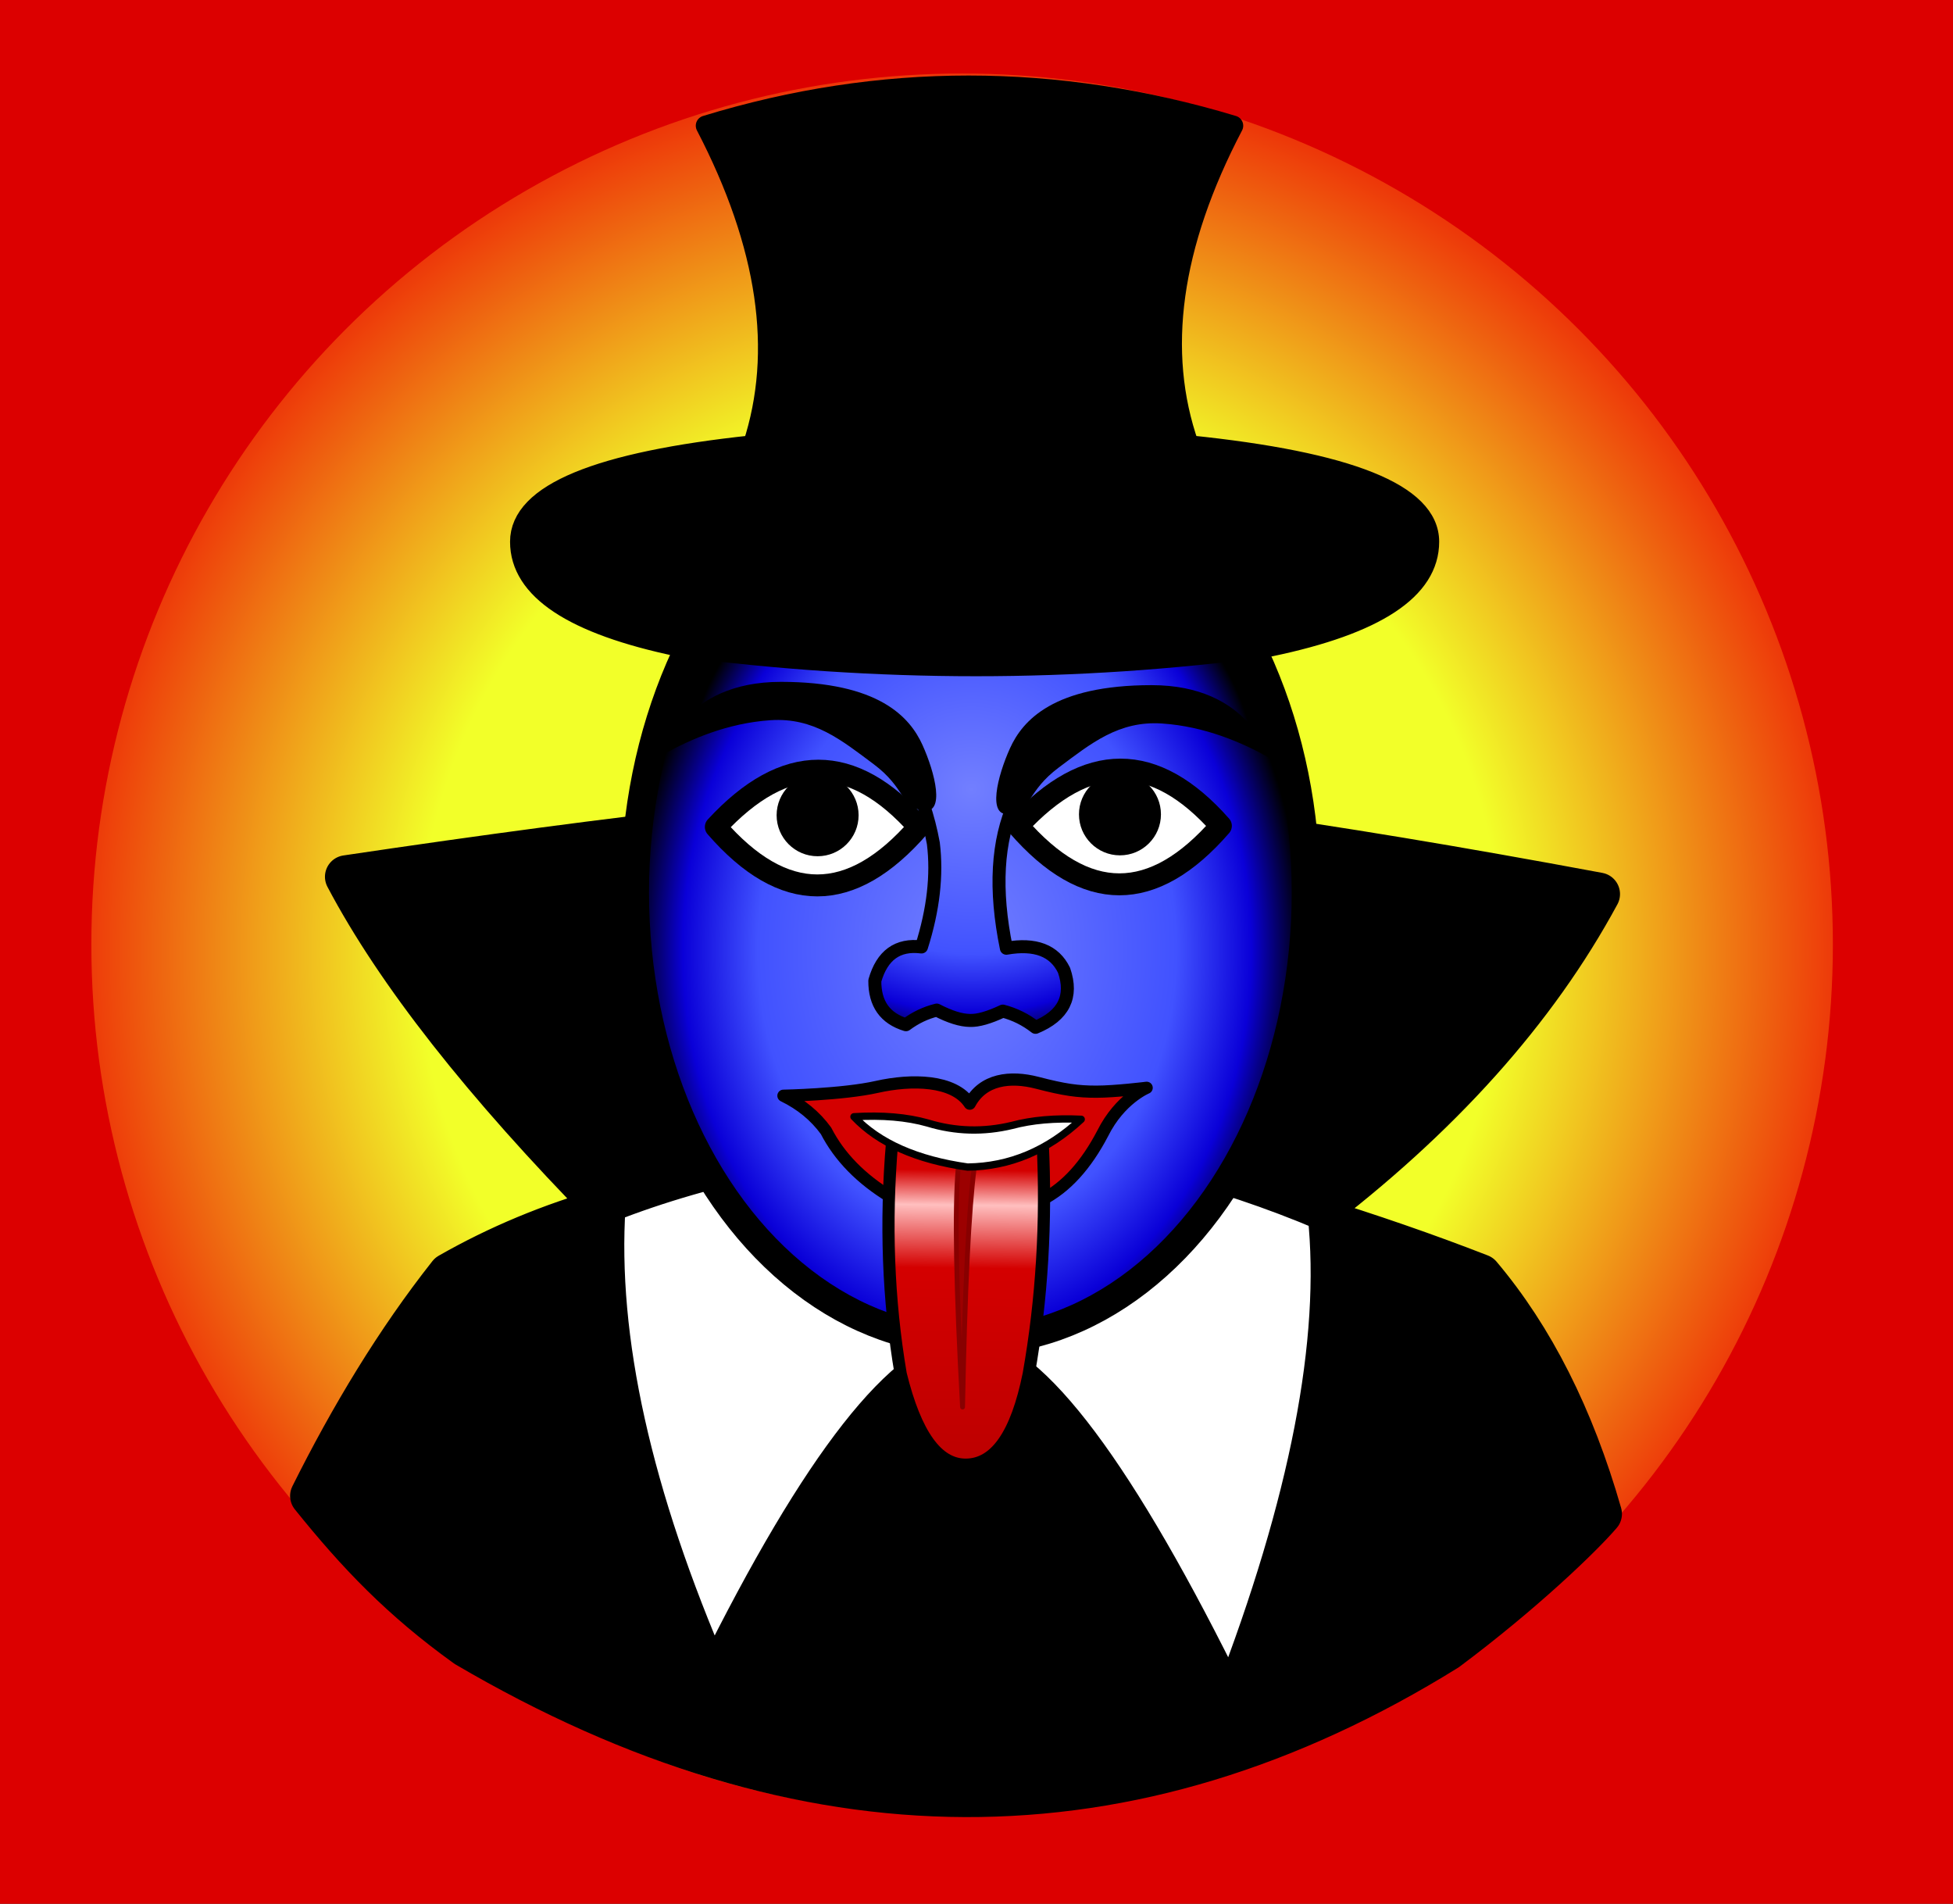<svg width="100%" height="100%"
version="1.1"
xmlns="http://www.w3.org/2000/svg" 
xmlns:xlink="http://www.w3.org/1999/xlink"
xmlns:svgjs="http://svgjs.com/svgjs"
style="stroke-linecap: round; stroke-linejoin: round;background: rgba(53, 53, 53, 0.796);"
viewBox="-1977.915 -189.377 2403.622 2342.792">
<rect x="-1977.915" y="-189.377" width="2403.622" height="2342.792" fill="#333333" stroke="none"/>
<defs id="SvgjsDefs1137"><radialGradient id="SvgjsRadialGradient3744" r="0.498" fx="0.495" fy="0.564" cx="0.495" cy="0.564"><stop id="SvgjsStop75868" stop-opacity="1" stop-color="#727fff" offset="0"></stop><stop id="SvgjsStop75869" stop-opacity="1" stop-color="#4152ff" offset="0.624"></stop><stop id="SvgjsStop75870" stop-opacity="1" stop-color="#0a00d8" offset="0.847"></stop><stop id="SvgjsStop75871" stop-opacity="1" stop-color="#000000" offset="1"></stop></radialGradient><linearGradient id="SvgjsLinearGradient54467" x1="0" y1="-0.085" x2="-0.007" y2="1.072"><stop id="SvgjsStop54468" stop-opacity="1" stop-color="#ce0000" offset="0"></stop><stop id="SvgjsStop54469" stop-opacity="1" stop-color="#d40000" offset="0.145"></stop><stop id="SvgjsStop54470" stop-opacity="1" stop-color="#ffbfbf" offset="0.239"></stop><stop id="SvgjsStop54471" stop-opacity="1" stop-color="#d40000" offset="0.408"></stop><stop id="SvgjsStop54472" stop-opacity="1" stop-color="#ba0000" offset="1"></stop></linearGradient><radialGradient id="SvgjsRadialGradient64869" spreadMethod="pad" r="0.475" fx="0.5" fy="0.57" cx="0.5" cy="0.57"><stop id="SvgjsStop122794" stop-opacity="1" stop-color="#727fff" offset="0"></stop><stop id="SvgjsStop122795" stop-opacity="1" stop-color="#4152ff" offset="0.624"></stop><stop id="SvgjsStop122796" stop-opacity="1" stop-color="#0a00d8" offset="0.847"></stop><stop id="SvgjsStop122797" stop-opacity="1" stop-color="#000000" offset="1"></stop></radialGradient><radialGradient id="SvgjsRadialGradient76159" r="0.55" fx="0.499" fy="0.505" cx="0.499" cy="0.505" spreadMethod="reflect"><stop id="SvgjsStop79862" stop-opacity="1" stop-color="#f2ff29" offset="0"></stop><stop id="SvgjsStop79863" stop-opacity="1" stop-color="#f2ff29" offset="0.557"></stop><stop id="SvgjsStop79864" stop-opacity="1" stop-color="#ec0000" offset="1"></stop></radialGradient></defs>
<g id="G-5b-e328e3"><rect id="R-21-d31275" width="2503.772" height="2419.915" style="stroke: rgb(0, 0, 0); stroke-opacity: 1; stroke-width: 0; fill: rgb(220, 0, 0); fill-opacity: 1;" transform="matrix(1,0,0,1,-2027.991,-238.185)"></rect><circle id="C-ae-b0e21b" r="1071.678" cx="0" cy="0" style="stroke: rgb(0, 0, 0); stroke-opacity: 1; stroke-width: 0; fill: url(&quot;#SvgjsRadialGradient76159&quot;); fill-opacity: 1;" data-fill="#f2ff29" transform="matrix(1,0,0,1,-793.81,972.769)"></circle><path id="P-16-d84e4b" d="M-1403.909 1836.004C-1483.531 1778.796 -1537.516 1722.225 -1594.372 1651.462C-1545.973 1554.385 -1489.481 1460.622 -1424.895 1378.944Q-1334.668 1327.386 -1230.637 1298.003Q-1458.352 1065.992 -1551.489 889.574Q-1031.61 812.237 -784.351 804.531Q-535.153 813.124 -10.616 910.863Q-126.621 1125.689 -366.756 1307.474Q-255.047 1341.846 -156.309 1380.321C-91.676 1456.912 -42.316 1554.666 -8.23 1673.583C-31.812 1701.099 -103.636 1770.314 -197.388 1840.389Q-780.211 2202.224 -1403.909 1836.004 " style="stroke: rgb(0, 0, 0); stroke-opacity: 1; stroke-width: 53; fill: rgb(0, 0, 0); fill-opacity: 1;" transform="matrix(1,0,0,1,0,0)"></path><path id="P-58-a80c98" d="M-737.733 1199.286Q-512.044 1223.362 -320.019 1304.962Q-295.334 1537.698 -435.694 1901.294Q-640.225 1483.974 -757.639 1471.277Q-877.537 1479.302 -1071.905 1872.044Q-1216.487 1538.99 -1200.433 1294.349Q-1017.06 1222.121 -737.734 1199.286 " style="stroke: rgb(0, 0, 0); stroke-opacity: 1; stroke-width: 41; fill: rgb(255, 255, 255); fill-opacity: 1;" transform="matrix(1,0,0,1,-28.027,0)"></path><ellipse id="E-4c-5e7d75" rx="413.003" ry="552.459" cx="0" cy="0" style="stroke: rgb(0, 0, 0); stroke-opacity: 1; stroke-width: 35; fill: url(&quot;#SvgjsRadialGradient3744&quot;); fill-opacity: 1;" data-fill="#4152ff" data-stroke="#000000" transform="matrix(1,0,0,1,-783.636,908.914)"></ellipse><path id="P-70-faa7e4" d="M-109.412 4508.801Q-39.889 4327.68 38.429 4219.839Q252.105 4175.619 502.327 4227.36Q568.624 4312.737 635.444 4522.229Q541.406 4419.794 435.51 4474.885Q261.061 4543.757 305.599 4760.541Q358.937 4751.19 376.581 4787.68Q393.374 4836.378 341.49 4857.862Q323.245 4843.624 301.264 4837.886Q275.663 4849.934 260.807 4849.396Q244.189 4849.22 219.909 4836.64Q199.6 4841.58 181.984 4854.672Q143.361 4842.917 143.703 4800.44Q157.137 4753.421 201.125 4758.969Q222.955 4690.119 215.731 4631.457Q197.733 4532.781 130.304 4468.91Q13.581 4434.28 -109.941 4505.11 " style="stroke: rgb(0, 0, 0); stroke-opacity: 1; stroke-width: 16; fill: url(&quot;#SvgjsRadialGradient64869&quot;); fill-opacity: 1;" data-fill="url(&quot;#SvgjsRadialGradient3744&quot;)" transform="matrix(1,0,0,1,-1044.94,-3783.014)"></path><path id="P-2a-bff9dc" d="M816.603 4499.704S839.613 4411.047 960.187 4411.047S1119.025 4454.51 1134.489 4488.693S1162.964 4574.071 1135.129 4569.432S1113.933 4541.888 1074.389 4512.343S1000.638 4454.695 947.443 4458.242S848.52 4481.973 816.603 4499.705 " style="stroke: rgb(0, 0, 0); stroke-opacity: 1; stroke-width: 0; fill: rgb(0, 0, 0); fill-opacity: 1;" transform="matrix(1,0,0,1,-1977.091,-3761.343)"></path><path id="P-2a-bff9dc" d="M1151.433 4499.704S1128.423 4411.047 1007.849 4411.047S849.011 4454.51 833.547 4488.693S805.072 4574.071 832.907 4569.432S854.104 4541.888 893.648 4512.343S967.399 4454.695 1020.593 4458.242S1119.516 4481.973 1151.433 4499.705 " style="stroke: rgb(0, 0, 0); stroke-opacity: 1; stroke-width: 0; fill: rgb(0, 0, 0); fill-opacity: 1;" transform="matrix(1,0,0,1,-1568.413,-3757.291)"></path><g id="G-a7-4077c1" transform="matrix(1,0,0,1,2.159,0)"><path id="P-7f-fb1aec" d="M350.861 4622.1Q478.473 4483.628 600.654 4622.1Q475.757 4766.002 350.861 4622.1 " style="stroke: rgb(0, 0, 0); stroke-opacity: 1; stroke-width: 27; fill: rgb(255, 255, 255); fill-opacity: 1;" transform="matrix(1,0,0,1,-1449.949,-3793.848)"></path><circle id="C-47-b7c96b" r="50.446" cx="0" cy="0" style="stroke: rgb(0, 0, 0); stroke-opacity: 1; stroke-width: 0; fill: rgb(0, 0, 0); fill-opacity: 1;" transform="matrix(1,0,0,1,-973.815,813.86)"></circle></g><g id="G-23-042f56" transform="matrix(1,0,0,1,-8.638,0)"><path id="P-7f-fb1aec" d="M350.861 4622.1Q478.473 4483.628 600.654 4622.1Q475.757 4766.002 350.861 4622.1 " style="stroke: rgb(0, 0, 0); stroke-opacity: 1; stroke-width: 27; fill: rgb(255, 255, 255); fill-opacity: 1;" transform="matrix(1,0,0,1,-1067.361,-3795.181)"></path><circle id="C-47-b7c96b" r="50.446" cx="0" cy="0" style="stroke: rgb(0, 0, 0); stroke-opacity: 1; stroke-width: 0; fill: rgb(0, 0, 0); fill-opacity: 1;" transform="matrix(1,0,0,1,-590.904,812.762)"></circle></g><path id="P-82-d81839" d="M1003.94 4929.946S1076.521 4928.615 1119.011 4919.047C1161.501 4909.479 1213.886 4910.096 1233.263 4939.728C1249.484 4909.403 1283.061 4905.362 1316.385 4914.04S1366.005 4924.963 1389.153 4924.963S1450.985 4920.178 1450.985 4920.178S1418.192 4933.682 1396.972 4976.121Q1366.018 5035.41 1322.65 5057.672Q1267.653 5079 1223.749 5080.641Q1186.501 5077.649 1136.282 5054.743Q1081.145 5021.323 1056.358 4973.137Q1036.504 4945.834 1003.94 4929.946 " style="stroke: rgb(0, 0, 0); stroke-opacity: 1; stroke-width: 15; fill: rgb(212, 0, 0); fill-opacity: 1;" transform="matrix(1,0,0,1,-2017.667,-3770.919)"></path><path id="P-9f-217f26" d="M-879.975 1216.218Q-879.975 1216.218 -694.681 1216.218Q-687.342 1363.06 -711.816 1501.436Q-734.345 1613.062 -789.502 1613.062Q-841.988 1613.062 -869.403 1501.436Q-892.609 1364.841 -879.975 1216.218 " style="stroke: rgb(0, 0, 0); stroke-opacity: 1; stroke-width: 15; fill: url(&quot;#SvgjsLinearGradient54467&quot;); fill-opacity: 1;" data-fill="#d40000" transform="matrix(1,0,0,1,0,0)"></path><path id="P-4c-a47e26" d="M-778.889 1247.546Q-789.043 1325.167 -793.271 1542.095Q-805.283 1323.024 -798.608 1248.246 " style="stroke: rgb(136, 0, 0); stroke-opacity: 1; stroke-width: 6; fill: rgb(156, 0, 0); fill-opacity: 1;" transform="matrix(1,0,0,1,9.094947017729282e-13,-2.2737367544323206e-13)"></path><path id="P-76-a077b6" d="M159.565 4922.86Q211.78 4919.623 250.464 4930.607Q301.575 4946.141 354.05 4933.519Q390.62 4923.676 439.249 4925.988Q377.204 4983.774 299.454 4984.768Q205.606 4971.475 159.565 4922.86 " style="stroke: rgb(0, 0, 0); stroke-opacity: 1; stroke-width: 9; fill: rgb(255, 255, 255); fill-opacity: 1;" transform="matrix(1,0,0,1,-1086.473,-3737.966)"></path><path id="SvgjsPath2750" d="M-1142.92 617.216Q-774.887 665.644 -414.727 617.216Q-219.175 576.46 -219.175 488.377Q-219.175 400.109 -514.775 369.909Q-575.559 196.661 -460.347 -23.53Q-786.861 -122.052 -1109.099 -23.53Q-994.647 196.661 -1051.297 369.909Q-1337.675 400.109 -1337.675 488.377Q-1337.675 576.46 -1142.92 617.216 " style="stroke: rgb(0, 0, 0); stroke-opacity: 1; stroke-width: 25; fill: rgb(0, 0, 0); fill-opacity: 1;" data-fill="#000000" transform="matrix(1,0,0,1,-1.8189894035458565e-12,-11.142)"></path></g></svg>